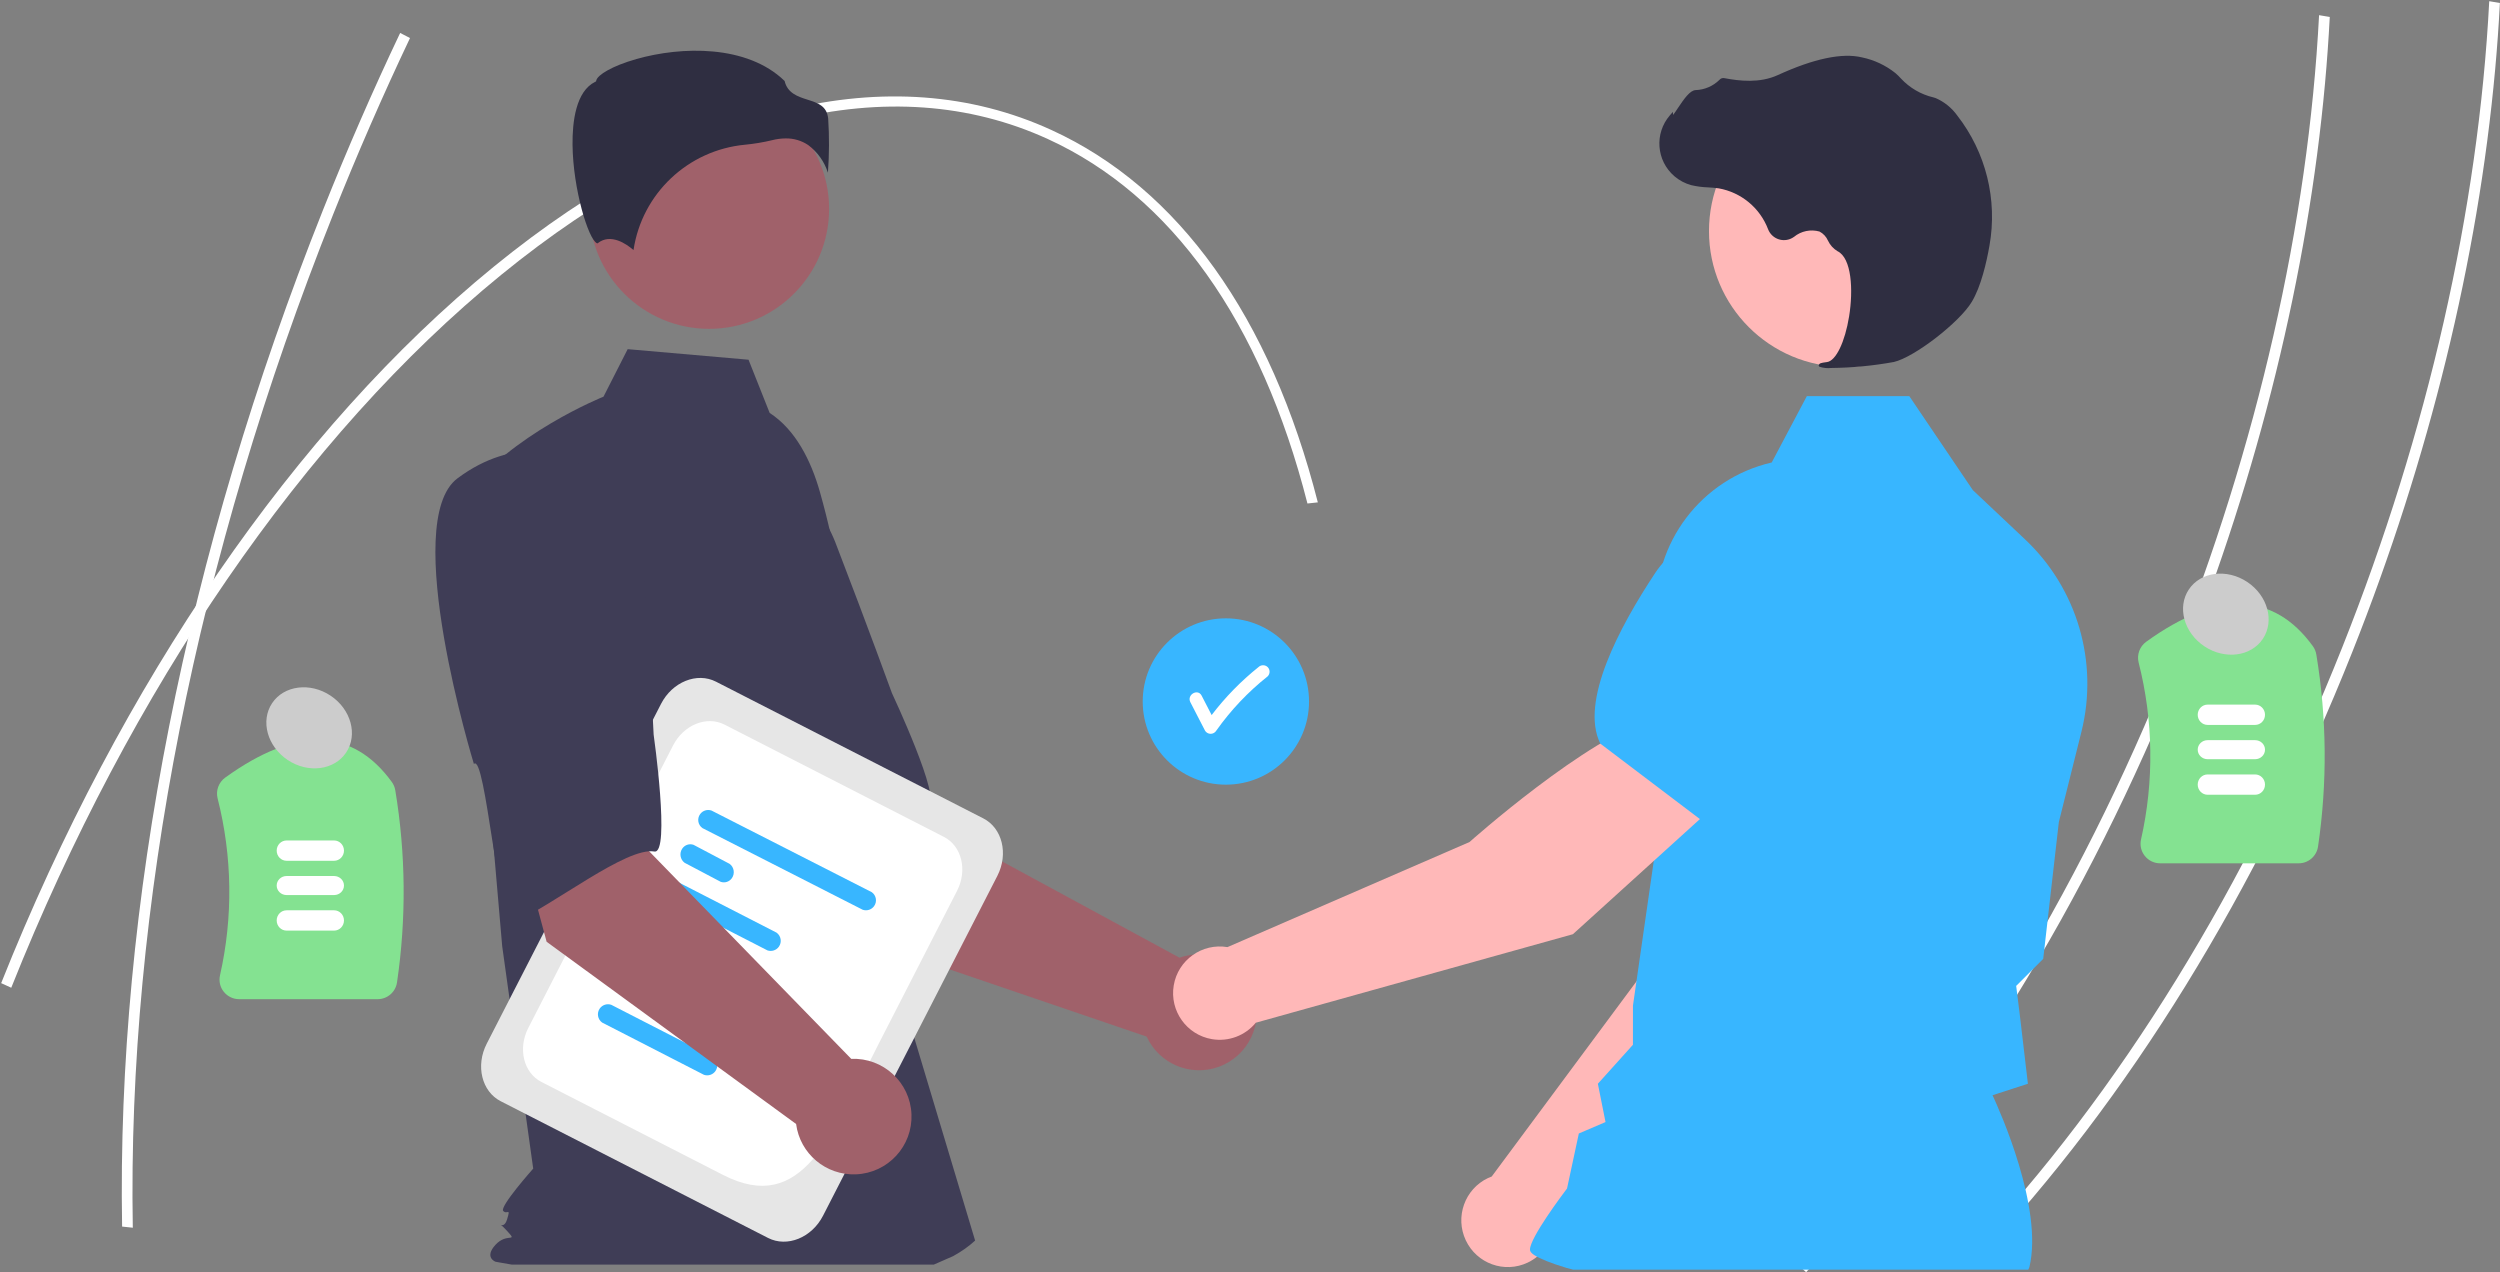 <svg width="1969" height="1002" xmlns="http://www.w3.org/2000/svg" xmlns:xlink="http://www.w3.org/1999/xlink" xml:space="preserve" overflow="hidden"><rect width="100%" height="100%" fill="#808080" stroke="none"/><g transform="translate(-1102 -528)"><path d="M2933.19 593.575C2919.63 742.76 2881.01 900.07 2820.44 1051.85 2745.54 1239.55 2643.21 1404.87 2524.51 1529.95L2517.92 1524.21C2636.05 1399.74 2737.92 1235.14 2812.5 1048.22 2879.91 879.305 2920 703.518 2928.5 539.949L2936.92 541.357C2936.03 558.632 2934.78 576.04 2933.19 593.575Z" fill="#FFFFFF" fill-rule="evenodd"/><path d="M3067.19 582.629C3053.67 731.965 3015.14 889.434 2954.72 1041.37 2880 1229.25 2777.91 1394.75 2659.49 1519.95L2652.92 1514.21C2770.77 1389.6 2872.39 1224.84 2946.8 1037.73 3014.05 868.645 3054.04 692.684 3062.52 528.949L3070.92 530.359C3070.03 547.651 3068.79 565.073 3067.19 582.629Z" fill="#FFFFFF" fill-rule="evenodd"/><path d="M2139.92 923.663 2131.74 924.56C2095.27 781.28 2024.57 682.019 1927.29 637.503 1803.62 580.913 1650.7 618.915 1496.7 744.505 1341.91 870.733 1204.88 1070.12 1110.86 1305.95L1102.92 1302.32C1197.35 1065.46 1335.09 865.11 1490.74 738.176 1647.18 610.604 1803.22 572.323 1930.12 630.395 2030.2 676.186 2102.74 777.598 2139.92 923.663Z" fill="#FFFFFF" fill-rule="evenodd"/><path d="M2912.41 1207.95 2803.35 1207.95C2798.63 1207.96 2794.16 1205.8 2791.23 1202.09 2788.33 1198.47 2787.24 1193.73 2788.27 1189.2 2798.66 1143.22 2798 1095.42 2786.37 1049.74 2784.86 1043.59 2787.24 1037.14 2792.37 1033.44 2848.44 992.979 2892.6 994.156 2923.63 1036.94 2925.03 1038.89 2925.96 1041.14 2926.34 1043.51 2934.63 1093.51 2935.09 1144.49 2927.7 1194.63 2926.64 1202.28 2920.11 1207.97 2912.41 1207.95Z" fill="#84E291" fill-rule="evenodd"/><path d="M2878.12 1098.95 2840.7 1098.95C2836.4 1098.94 2832.91 1095.35 2832.92 1090.93 2832.93 1086.53 2836.41 1082.95 2840.7 1082.95L2878.12 1082.95C2882.43 1082.95 2885.92 1086.53 2885.92 1090.95 2885.92 1095.37 2882.43 1098.95 2878.12 1098.95Z" fill="#FFFFFF" fill-rule="evenodd"/><path d="M2878.12 1125.95 2840.7 1125.95C2836.4 1125.94 2832.91 1122.58 2832.92 1118.43 2832.93 1114.3 2836.41 1110.96 2840.7 1110.95L2878.12 1110.95C2882.43 1110.95 2885.92 1114.31 2885.92 1118.45 2885.92 1122.59 2882.43 1125.95 2878.12 1125.95Z" fill="#FFFFFF" fill-rule="evenodd"/><path d="M2878.12 1153.95 2840.7 1153.95C2836.4 1153.94 2832.91 1150.35 2832.92 1145.93 2832.93 1141.53 2836.41 1137.95 2840.7 1137.95L2878.12 1137.95C2882.43 1137.95 2885.92 1141.53 2885.92 1145.95 2885.92 1150.37 2882.43 1153.95 2878.12 1153.95Z" fill="#FFFFFF" fill-rule="evenodd"/><path d="M2133 1080.5C2133 1116.67 2103.67 1146 2067.5 1146 2031.33 1146 2002 1116.67 2002 1080.5 2002 1044.33 2031.33 1015 2067.5 1015 2103.67 1015 2133 1044.33 2133 1080.5Z" fill="#38B6FF" fill-rule="evenodd"/><path d="M2100.43 1053.41C2098.4 1051.46 2095.21 1051.46 2093.17 1053.41 2079.38 1064.44 2066.99 1077.12 2056.29 1091.18 2053.66 1086.08 2051.03 1080.99 2048.41 1075.89 2045.37 1070 2036.51 1075.2 2039.54 1081.08 2043.39 1088.54 2047.23 1096 2051.08 1103.46 2052.57 1105.91 2055.77 1106.68 2058.21 1105.18 2058.92 1104.75 2059.51 1104.16 2059.94 1103.46 2071.34 1087.34 2084.98 1072.94 2100.43 1060.68 2102.42 1058.67 2102.42 1055.42 2100.43 1053.41Z" fill="#FFFFFF" fill-rule="evenodd"/><path d="M1775.19 1266.04 1676.92 1111.13 1790.71 1049.95 1820.58 1168.14 2031 1282.29C2054.65 1273.75 2080.71 1286.06 2089.22 1309.8 2097.73 1333.53 2085.46 1359.7 2061.82 1368.24 2039.62 1376.26 2015.01 1365.92 2005.11 1344.43Z" fill="#A0616A" fill-rule="evenodd"/><path d="M1604.42 925.431C1573.43 970.883 1683.55 1136.1 1683.55 1136.1 1688.91 1124.55 1740.19 1254.28 1748.78 1246.62 1773.19 1224.84 1811.4 1164.17 1832.64 1161.47 1844.79 1159.92 1804.47 1073.85 1804.47 1073.85 1804.47 1073.85 1786.04 1023.02 1761.04 958.101 1747.36 920.528 1715.37 892.577 1676.28 884.041 1676.28 884.045 1635.4 879.976 1604.42 925.431Z" fill="#3F3D56" fill-rule="evenodd"/><path d="M1755 692.5C1755 744.691 1712.69 787 1660.5 787 1608.31 787 1566 744.691 1566 692.5 1566 640.309 1608.31 598 1660.5 598 1712.69 598 1755 640.309 1755 692.5Z" fill="#A0616A" fill-rule="evenodd"/><path d="M1596.35 803 1691.54 811.315 1708.19 853.225C1728.58 866.459 1740.78 890.779 1747.78 915.523 1760.74 961.336 1768.54 1008.7 1771.01 1056.57L1778.41 1199.89 1870 1505.07C1865.04 1509.65 1859.22 1513.73 1852.68 1517.34L1837.46 1524 1505.08 1524 1495.62 1522.35C1493.41 1521.95 1492.25 1521.73 1492.25 1521.73 1492.25 1521.73 1483.09 1518.4 1492.25 1508.4 1501.41 1498.4 1510.32 1507.26 1501.16 1497.26 1492 1487.26 1498.32 1498.4 1501.37 1488.4 1504.42 1478.4 1501.37 1485.07 1498.32 1481.73 1495.27 1478.4 1521.95 1448.4 1521.95 1448.4L1497.53 1273.23 1467 919.893C1503.64 869.894 1577.32 840.418 1577.32 840.418Z" fill="#3F3D56" fill-rule="evenodd"/><path d="M1738.53 642.245C1745.86 647.697 1751.3 655.304 1754.07 663.999 1755.13 649.794 1755.2 635.53 1754.27 621.314 1753.16 611.326 1746.1 609.079 1737.93 606.476 1730.55 604.123 1722.21 601.465 1719.96 591.768 1690.29 563.005 1638.64 564.455 1603.29 574.488 1583.84 580.008 1572.65 587.102 1571.65 591.258L1571.44 592.113 1570.65 592.507C1555.65 599.977 1552.74 623.568 1552.93 642.043 1553.29 676.85 1565.35 716.381 1572.15 719.593 1572.51 719.763 1572.6 719.695 1572.75 719.565L1572.75 719.565C1582.98 711.421 1595.46 720.184 1600.95 724.949 1607.6 680.434 1643.88 646.188 1688.85 641.971 1695.98 641.283 1703.07 640.1 1710.04 638.43 1713.57 637.517 1717.21 637.045 1720.86 637.014 1727.15 636.919 1733.31 638.745 1738.53 642.245Z" fill="#2F2E41" fill-rule="evenodd"/><path d="M2325.72 1495.2 2507.13 1310.18 2554.92 1162.19 2478.01 1130.95C2439.91 1169.55 2400.69 1287.72 2400.69 1287.72L2276.88 1454.62C2275.89 1454.99 2274.9 1455.39 2273.93 1455.84 2255.63 1464.52 2247.8 1486.46 2256.44 1504.85 2265.08 1523.23 2286.92 1531.1 2305.23 1522.42 2316.09 1517.27 2323.74 1507.1 2325.72 1495.2Z" fill="#FFB8B8" fill-rule="evenodd"/><path d="M2456.92 1147.77 2554.7 1175.95 2555.07 1175.88C2591.01 1168.93 2619.44 1109.43 2636.96 1060.74 2648.92 1027.41 2632.93 990.551 2600.37 976.399L2600.37 976.399C2576.68 966.292 2549.29 970.454 2529.71 987.13L2480.96 1028.95Z" fill="#38B6FF" fill-rule="evenodd"/><path d="M2525.07 840 2605.77 840 2655.81 914.026 2696.98 952.844C2738.06 991.607 2755.02 1049.51 2741.35 1104.31L2723.54 1175.49 2711.29 1282.67 2711.23 1283.2 2689.94 1304.49 2692.91 1328.25 2699.18 1381.56 2671.33 1390.6C2677.12 1403.04 2711.41 1479.67 2700.36 1525.97L2699.48 1528 2341.05 1528 2335.8 1526.61C2323.75 1523 2314.54 1519.31 2310.22 1516.39 2308.02 1514.9 2307 1513.56 2307 1512.17 2307 1502.93 2332.36 1469.12 2336.2 1464.05L2345.49 1420.74 2366.51 1411.73 2360.48 1381.57 2388.1 1350.87 2388.12 1319.99 2412.67 1149.36 2406.4 1012.31C2403.75 955.57 2442.04 905.044 2497.4 892.253Z" fill="#38B6FF" fill-rule="evenodd"/><path d="M2662 710C2662 769.094 2614.09 817 2555 817 2495.91 817 2448 769.094 2448 710 2448 650.906 2495.91 603 2555 603 2614.09 603 2662 650.906 2662 710Z" fill="#FFB8B8" fill-rule="evenodd"/><path d="M2544.25 817.821C2560.81 817.653 2577.33 816.072 2593.62 813.096 2609.74 809.384 2645.33 781.905 2655.02 765.67L2655.02 765.67C2662.23 753.607 2666.55 734.953 2668.91 721.426 2675.36 685.225 2666.13 647.995 2643.52 618.976 2639.21 612.962 2633.35 608.226 2626.57 605.267 2625.97 605.051 2625.35 604.858 2624.73 604.7 2614.9 602.384 2605.99 597.188 2599.13 589.778 2597.8 588.277 2596.36 586.875 2594.83 585.579 2587.14 579.43 2578.11 575.186 2568.46 573.193 2552.88 569.457 2530.59 574.141 2502.21 587.129 2487.95 593.651 2472.13 591.83 2459.93 589.517 2458.54 589.287 2457.13 589.809 2456.23 590.892 2451.2 595.865 2444.46 598.748 2437.38 598.964 2433.05 599.263 2428.66 605.377 2423.36 613.337 2422.16 615.144 2420.76 617.251 2419.74 618.54L2419.54 616.12 2417.16 618.883C2404.9 633.097 2406.5 654.542 2420.74 666.784 2424.56 670.076 2429.07 672.471 2433.94 673.804 2438.33 674.853 2442.81 675.447 2447.32 675.585 2450.06 675.757 2452.89 675.939 2455.61 676.337 2473.36 679.496 2488.15 691.737 2494.56 708.573 2497.23 715.47 2505 718.89 2511.91 716.216 2512.99 715.794 2514.01 715.237 2514.95 714.553 2520.56 709.955 2528.06 708.391 2535.04 710.36 2538.03 711.924 2540.39 714.464 2541.73 717.557 2543.35 721 2545.95 723.884 2549.22 725.839 2560.35 731.214 2561.75 756.257 2558.35 777.248 2555.07 797.487 2547.92 812.247 2540.98 813.147 2535.63 813.838 2535.03 814.233 2534.67 815.192L2534.34 816.048 2534.97 816.825C2537.95 817.821 2541.12 818.161 2544.25 817.821Z" fill="#2F2E41" fill-rule="evenodd"/><path d="M2455.92 1159.44 2404.55 1093.95C2352.23 1108.37 2259.4 1191.17 2259.4 1191.17L2068.74 1273.95C2048.74 1270.59 2029.79 1284.09 2026.43 1304.11 2023.07 1324.12 2036.57 1343.08 2056.57 1346.44 2069.55 1348.62 2082.71 1343.69 2091.06 1333.5L2340.81 1263.78Z" fill="#FFB8B8" fill-rule="evenodd"/><path d="M2443.28 1174.95 2524.28 1084.66 2528.77 1020.69C2530.48 995.065 2517.49 970.691 2495.27 957.811L2495.27 957.811C2464.51 940.258 2425.41 949.526 2405.8 979.017 2377.18 1022.15 2346.39 1080.46 2362.23 1113.34L2362.4 1113.67Z" fill="#38B6FF" fill-rule="evenodd"/><path d="M1706.95 1503.02 1496.39 1395.34C1481.41 1387.68 1476.45 1367.36 1485.33 1350.05L1622.62 1082.39C1631.5 1065.08 1650.91 1057.22 1665.89 1064.88L1876.45 1172.56C1891.43 1180.22 1896.39 1200.53 1887.51 1217.85L1750.22 1485.51C1741.34 1502.82 1721.93 1510.67 1706.95 1503.02Z" fill="#E6E6E6" fill-rule="evenodd"/><path d="M1671.47 1453.37 1528.41 1380.14C1514.38 1372.96 1509.73 1353.92 1518.05 1337.69L1632.11 1115.11C1640.43 1098.88 1658.61 1091.52 1672.64 1098.7L1845.43 1187.14C1859.46 1194.32 1864.11 1213.36 1855.79 1229.59L1793.83 1350.51C1756.78 1422.8 1733.96 1485.35 1671.47 1453.37Z" fill="#FFFFFF" fill-rule="evenodd"/><path d="M1731.48 1342.53 1605.23 1278.2C1601.68 1275.68 1600.86 1270.78 1603.39 1267.25 1605.41 1264.42 1609.06 1263.25 1612.36 1264.37L1738.61 1328.69C1742.16 1331.21 1742.99 1336.12 1740.46 1339.65 1738.43 1342.48 1734.79 1343.65 1731.48 1342.53Z" fill="#38B6FF" fill-rule="evenodd"/><path d="M1619.38 1320.52 1590.27 1305.52C1586.68 1302.95 1585.84 1297.93 1588.4 1294.32 1590.45 1291.43 1594.13 1290.23 1597.46 1291.38L1626.57 1306.38C1630.16 1308.95 1631 1313.97 1628.44 1317.58 1626.39 1320.47 1622.71 1321.66 1619.38 1320.52Z" fill="#38B6FF" fill-rule="evenodd"/><path d="M1656.44 1374.53 1576.25 1333.37C1572.68 1330.82 1571.85 1325.86 1574.39 1322.28 1576.43 1319.43 1580.09 1318.24 1583.41 1319.37L1663.59 1360.53C1667.16 1363.07 1667.99 1368.04 1665.45 1371.61 1663.42 1374.47 1659.75 1375.65 1656.44 1374.53Z" fill="#38B6FF" fill-rule="evenodd"/><path d="M1781.48 1244.53 1655.23 1180.2C1651.68 1177.68 1650.86 1172.78 1653.39 1169.25 1655.41 1166.42 1659.06 1165.25 1662.36 1166.37L1788.61 1230.69C1792.16 1233.21 1792.99 1238.12 1790.45 1241.65 1788.43 1244.48 1784.79 1245.65 1781.48 1244.53Z" fill="#38B6FF" fill-rule="evenodd"/><path d="M1669.62 1222.52 1641.19 1207.52C1637.69 1204.94 1636.87 1199.93 1639.37 1196.32 1641.37 1193.43 1644.96 1192.24 1648.22 1193.37L1676.65 1208.38C1680.16 1210.95 1680.97 1215.97 1678.48 1219.58 1676.48 1222.47 1672.88 1223.66 1669.62 1222.52Z" fill="#38B6FF" fill-rule="evenodd"/><path d="M1706.44 1276.53 1626.25 1235.37C1622.68 1232.82 1621.85 1227.86 1624.39 1224.28 1626.43 1221.43 1630.09 1220.24 1633.41 1221.37L1713.59 1262.53C1717.16 1265.07 1717.99 1270.04 1715.45 1273.61 1713.42 1276.47 1709.75 1277.65 1706.44 1276.53Z" fill="#38B6FF" fill-rule="evenodd"/><path d="M1532.52 1269.74 1484.92 1092.97 1612.13 1068.95 1605.29 1190.28 1772.42 1361.95C1797.6 1360.92 1818.85 1380.45 1819.88 1405.57 1820.91 1430.69 1801.33 1451.88 1776.15 1452.91 1752.51 1453.87 1732.05 1436.66 1729.02 1413.26Z" fill="#A0616A" fill-rule="evenodd"/><path d="M1462.31 904.74C1416.68 938.857 1475.25 1129.7 1475.25 1129.7 1484.31 1120.28 1494.85 1259.57 1505.93 1254.83 1537.43 1241.35 1595.16 1194.87 1617.41 1198.66 1630.14 1200.82 1616.8 1106.52 1616.8 1106.52 1616.8 1106.52 1614.35 1052.45 1609.74 982.933 1607.88 942.941 1584.51 906.644 1547.83 886.767 1547.83 886.767 1507.93 870.619 1462.31 904.74Z" fill="#3F3D56" fill-rule="evenodd"/><path d="M1424.92 557.968C1403.54 602.996 1383.21 649.646 1364.49 696.615 1256.73 966.923 1202.13 1242.98 1206.59 1494.95L1198.17 1494.05C1193.71 1241.14 1248.47 964.137 1356.55 692.987 1375.33 645.884 1395.72 599.104 1417.16 553.949Z" fill="#FFFFFF" fill-rule="evenodd"/><path d="M2871.94 986.363C2888.05 997.084 2893.56 1017.12 2884.25 1031.12 2874.94 1045.12 2854.32 1047.78 2838.21 1037.06 2822.09 1026.34 2816.58 1006.3 2825.9 992.299 2835.21 978.3 2855.82 975.643 2871.94 986.363Z" fill="#CCCCCC" fill-rule="evenodd"/><path d="M1399.41 1314.95 1290.35 1314.95C1285.63 1314.96 1281.16 1312.8 1278.23 1309.09 1275.33 1305.47 1274.24 1300.73 1275.27 1296.2 1285.66 1250.22 1285 1202.43 1273.37 1156.74 1271.86 1150.59 1274.24 1144.14 1279.37 1140.44 1335.44 1099.98 1379.6 1101.16 1410.63 1143.94 1412.03 1145.89 1412.96 1148.14 1413.34 1150.51 1421.63 1200.51 1422.09 1251.49 1414.7 1301.63 1413.64 1309.28 1407.11 1314.97 1399.41 1314.95Z" fill="#84E291" fill-rule="evenodd"/><path d="M1365.14 1205.95 1327.72 1205.95C1323.41 1205.95 1319.92 1202.37 1319.92 1197.95 1319.92 1193.53 1323.41 1189.95 1327.72 1189.95L1365.14 1189.95C1369.45 1189.95 1372.93 1193.55 1372.92 1197.97 1372.91 1202.37 1369.43 1205.94 1365.14 1205.95Z" fill="#FFFFFF" fill-rule="evenodd"/><path d="M1365.14 1232.95 1327.72 1232.95C1323.41 1232.95 1319.92 1229.59 1319.92 1225.45 1319.92 1221.31 1323.41 1217.95 1327.72 1217.95L1365.14 1217.95C1369.45 1217.96 1372.93 1221.32 1372.92 1225.47 1372.91 1229.6 1369.43 1232.94 1365.14 1232.95Z" fill="#FFFFFF" fill-rule="evenodd"/><path d="M1365.14 1260.95 1327.72 1260.95C1323.41 1260.95 1319.92 1257.37 1319.92 1252.95 1319.92 1248.53 1323.41 1244.95 1327.72 1244.95L1365.14 1244.95C1369.45 1244.95 1372.93 1248.55 1372.92 1252.97 1372.91 1257.37 1369.43 1260.94 1365.14 1260.95Z" fill="#FFFFFF" fill-rule="evenodd"/><path d="M1362.34 1075.89C1378.46 1086.61 1383.97 1106.65 1374.66 1120.65 1365.34 1134.65 1344.73 1137.31 1328.62 1126.59 1312.5 1115.87 1306.99 1095.83 1316.3 1081.83 1325.62 1067.83 1346.23 1065.17 1362.34 1075.89Z" fill="#CCCCCC" fill-rule="evenodd"/></g></svg>